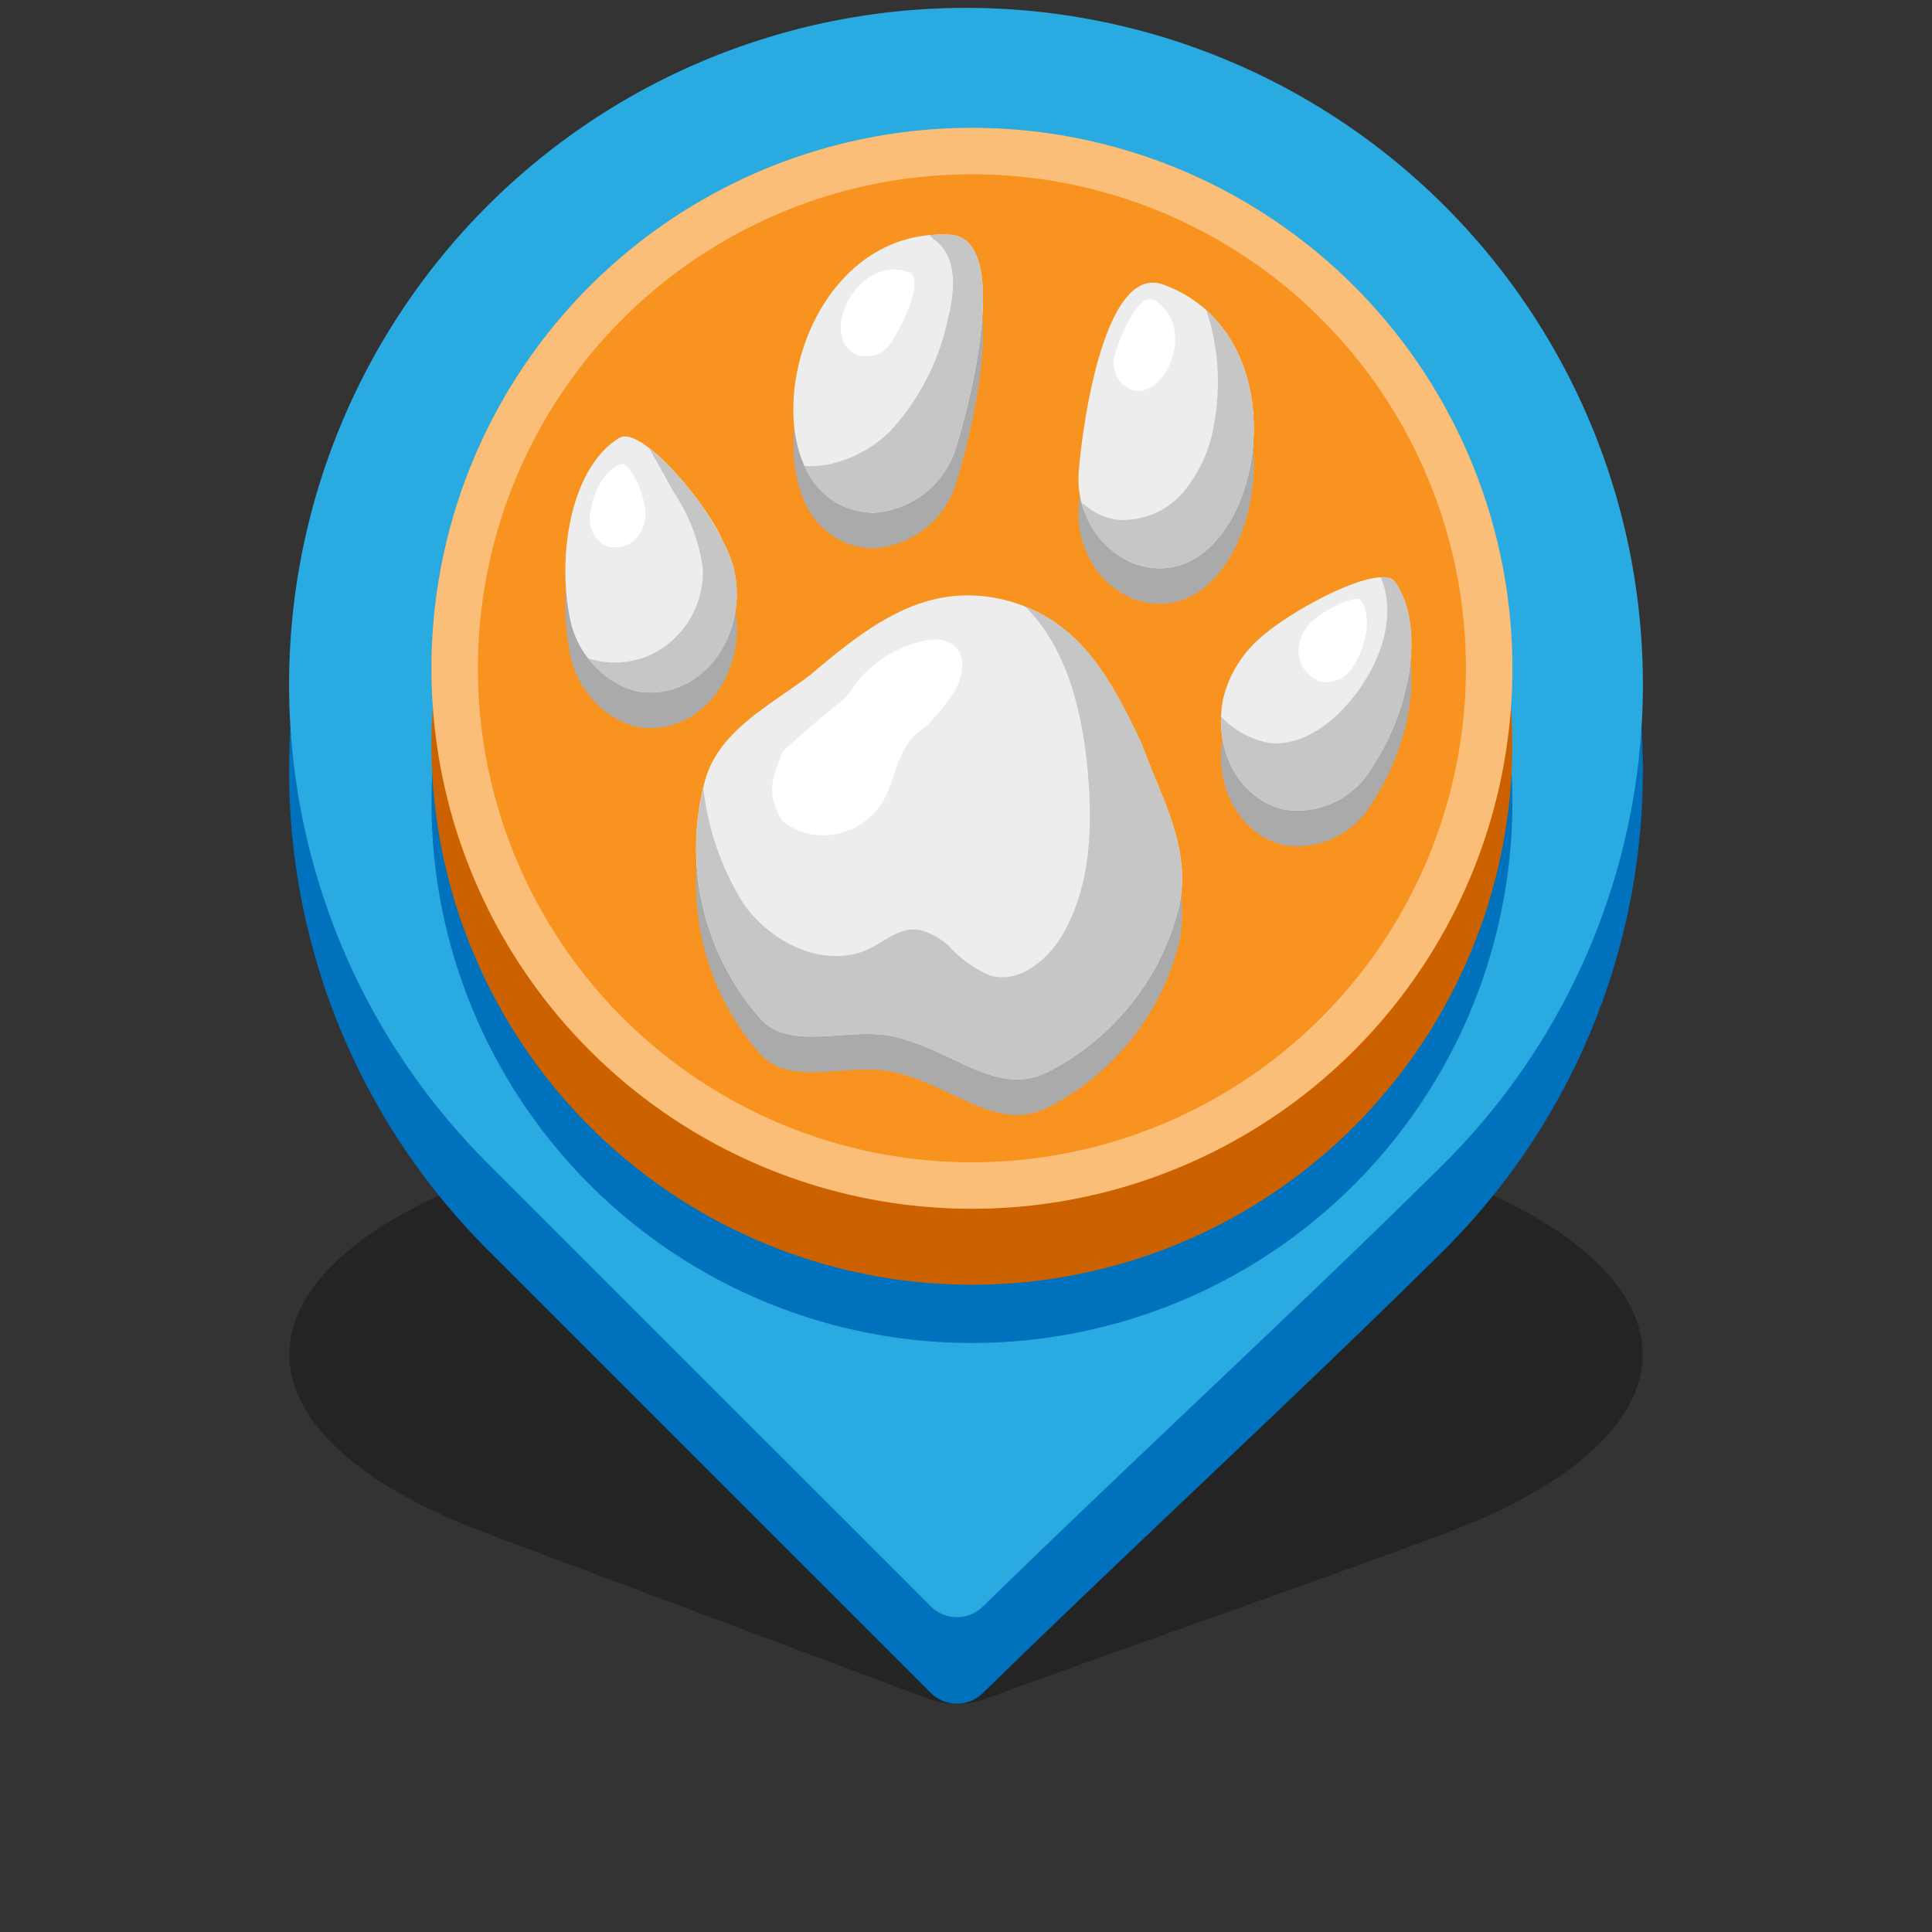 <svg id="Icon_-_Enclosure" data-name="Icon - Enclosure" xmlns="http://www.w3.org/2000/svg" width="120" height="120" viewBox="0 0 120 120">
  <rect x="0" y="0" width="120" height="120" fill="#333333" stroke="none"/>
  <rect id="frame" width="120" height="120" fill="none"/>
  <g id="Icon" transform="translate(-642.044 -109.282)">
    <path id="Shadow" d="M702.044,182.167c-10.764,0-21.526,1.536-29.725,4.607-16.4,6.141-16.4,16.125,0,22.266l.078.029,27.46,10.283a5.359,5.359,0,0,0,3.247,0c9.847-3.6,19.894-7.052,28.664-10.313,16.4-6.141,16.4-16.125,0-22.266C723.569,183.7,712.806,182.167,702.044,182.167Z" transform="translate(0 -4.5)" fill="rgba(0,0,0,0.3)"/>
    <g id="Pin" transform="translate(660.021 109.772)">
      <g id="Group_87" data-name="Group 87">
        <path id="Path_156" data-name="Path 156" d="M702.044,115.5a42.025,42.025,0,0,0-29.725,71.751l.078.076,27.46,27.458a2.3,2.3,0,0,0,3.247,0c9.847-9.61,19.894-18.83,28.664-27.534A42.025,42.025,0,0,0,702.044,115.5Z" transform="translate(-660.021 -110.128)" fill="#0071bc"/>
        <path id="Path_157" data-name="Path 157" d="M702.044,109.772a42.024,42.024,0,0,0-29.725,71.75l.078.076,27.46,27.458a2.3,2.3,0,0,0,3.247,0c9.847-9.609,19.894-18.829,28.664-27.534a42.024,42.024,0,0,0-29.724-71.75Z" transform="translate(-660.021 -109.772)" fill="#29abe2"/>
      </g>
    </g>
    <g id="Paw" transform="translate(668.842 117.223)">
      <circle id="Ellipse_30" data-name="Ellipse 30" cx="33.569" cy="33.569" r="33.569" transform="translate(0 8.336)" fill="#0071bc"/>
      <circle id="Ellipse_31" data-name="Ellipse 31" cx="33.569" cy="33.569" r="33.569" transform="translate(0 4.719)" fill="#cc6100"/>
      <circle id="Ellipse_32" data-name="Ellipse 32" cx="33.569" cy="33.569" r="33.569" fill="#f7931e"/>
      <g id="Ellipse_33" data-name="Ellipse 33" fill="none" stroke="#fff" stroke-miterlimit="10" stroke-width="2.885" opacity="0.4" style="mix-blend-mode: overlay;isolation: isolate">
        <circle cx="33.569" cy="33.569" r="33.569" stroke="none"/>
        <circle cx="33.569" cy="33.569" r="32.126" fill="none"/>
      </g>
      <g id="Group_92" data-name="Group 92" transform="translate(8.317 6.625)">
        <g id="Group_89" data-name="Group 89" transform="translate(0 2.202)" style="mix-blend-mode: multiply;isolation: isolate">
          <path id="Path_158" data-name="Path 158" d="M702.044,127.136c4.077,0,1.359,10.484.582,13.008a5.731,5.731,0,0,1-5.242,4.271C689.036,144.026,691.754,126.747,702.044,127.136Zm-23.492,23.686c-.776-4.078.194-9.319,3.106-11.067,1.36-.777,5.437,4.077,6.407,6.406a6.657,6.657,0,0,1,.776,4.466c-.582,3.3-3.3,5.436-6.212,4.853A5.9,5.9,0,0,1,678.552,150.822Zm37.873,18.025a15.754,15.754,0,0,1-8.154,10.29c-3.106,1.553-5.631-1.165-9.319-2.135-2.912-.777-6.6.971-8.542-1.165a16.047,16.047,0,0,1-3.5-14.561c.777-3.3,4.078-4.854,6.6-6.8,3.688-3.106,7.183-5.824,12.037-4.659,4.659,1.165,6.6,4.853,8.542,8.931C715.26,162.052,717.2,165.159,716.425,168.847ZM713.5,147.521a5.707,5.707,0,0,1-3.3-5.825c.194-2.524,1.553-12.814,5.242-11.455C724.953,133.737,721.07,150.433,713.5,147.521Zm14.949,12.619a5.363,5.363,0,0,1-5.437,2.719c-2.718-.582-4.465-3.5-3.883-6.8a7.257,7.257,0,0,1,2.33-3.883c1.941-1.747,7.378-4.659,8.349-3.494C731.748,151.4,730.778,156.646,728.448,160.14Z" transform="translate(-678.295 -127.129)" fill="#aaa"/>
          <path id="Path_159" data-name="Path 159" d="M679.923,145.511c.129-1.344.912-2.893,1.981-3.173.5-.119,1.325,1.77,1.416,2.587a2.167,2.167,0,0,1-.165,1.466,1.772,1.772,0,0,1-2.384.948A1.919,1.919,0,0,1,679.923,145.511Z" transform="translate(-678.396 -128.074)" fill="#aaa"/>
          <path id="Path_160" data-name="Path 160" d="M716.964,170.379c.777-3.689-1.165-6.795-2.33-10.095-1.748-3.672-3.5-7.023-7.237-8.5,2.546,2.482,3.524,6.413,3.866,10.056.326,3.48.234,7.171-1.486,10.213-.93,1.648-2.723,3.156-4.546,2.645a7.281,7.281,0,0,1-2.569-1.831,4.221,4.221,0,0,0-1.722-.977c-1.407-.34-2.423.911-3.683,1.333-2.672.9-5.682-.649-7.324-2.94a17.008,17.008,0,0,1-2.528-7.25,16.04,16.04,0,0,0,3.543,14.34c1.941,2.135,5.63.388,8.542,1.165,3.689.971,6.213,3.689,9.319,2.135A15.753,15.753,0,0,0,716.964,170.379Z" transform="translate(-678.834 -128.661)" fill="#aaa"/>
          <path id="Path_161" data-name="Path 161" d="M698.369,144.414a5.731,5.731,0,0,0,5.242-4.271c.777-2.524,3.494-13.008-.582-13.008a8.628,8.628,0,0,0-1.141.039,4.355,4.355,0,0,0,.437.368c1.345,1.111,1.143,3.206.7,4.893a14.733,14.733,0,0,1-3.564,6.918,7.81,7.81,0,0,1-3.818,2.06,5.959,5.959,0,0,1-1.506.091A4.694,4.694,0,0,0,698.369,144.414Z" transform="translate(-679.28 -127.129)" fill="#aaa"/>
          <path id="Path_162" data-name="Path 162" d="M688.936,151.506a6.658,6.658,0,0,0-.776-4.466,18.131,18.131,0,0,0-4.578-5.781q.8,1.424,1.6,2.848a11.19,11.19,0,0,1,1.742,4.6,5.7,5.7,0,0,1-3.234,5.407,5.453,5.453,0,0,1-3.884.218,5.5,5.5,0,0,0,2.92,2.031C685.635,156.942,688.353,154.806,688.936,151.506Z" transform="translate(-678.389 -128.007)" fill="#aaa"/>
          <path id="Path_163" data-name="Path 163" d="M720.237,132.147a14.22,14.22,0,0,1,.466,7.121,8.647,8.647,0,0,1-1.892,4.166,4.924,4.924,0,0,1-4.11,1.724,4.083,4.083,0,0,1-2.186-1.063,5.281,5.281,0,0,0,3.11,3.738C722.362,150.424,726.179,137.492,720.237,132.147Z" transform="translate(-680.422 -127.441)" fill="#aaa"/>
          <path id="Path_164" data-name="Path 164" d="M732.506,150.1a1.037,1.037,0,0,0-.862-.259l.032.078c.953,2.4-.054,5.176-1.631,7.222-1.228,1.594-3.127,3.174-5.273,2.993a5.52,5.52,0,0,1-3.047-1.647c-.1,2.868,1.548,5.263,3.985,5.786a5.363,5.363,0,0,0,5.437-2.719C733.477,158.057,734.448,152.816,732.506,150.1Z" transform="translate(-680.994 -128.541)" fill="#aaa"/>
          <path id="Path_165" data-name="Path 165" d="M698.561,155.338a6.612,6.612,0,0,0-1.112,1.023c-.357.408-.641.943-1.032,1.311-.177.167-.392.313-.584.47q-.651.532-1.29,1.08-.732.63-1.445,1.281a2.258,2.258,0,0,0-.476.47,4.385,4.385,0,0,0-.181.5,5.593,5.593,0,0,0-.45,1.563,2.776,2.776,0,0,0,.256,1.428,2.2,2.2,0,0,0,.432.787,3.953,3.953,0,0,0,2.786.849,4.325,4.325,0,0,0,3.405-2.09c.646-1.1.788-2.436,1.494-3.507a2.85,2.85,0,0,1,.9-.927,3.96,3.96,0,0,0,.654-.612,10.558,10.558,0,0,0,1.182-1.48,3.277,3.277,0,0,0,.692-2.25c-.177-1.094-1.236-1.4-2.188-1.244A7.438,7.438,0,0,0,698.561,155.338Z" transform="translate(-679.146 -128.796)" fill="#aaa"/>
          <path id="Path_166" data-name="Path 166" d="M700.632,129.569c1.324.332-.414,3.517-.871,4.274a1.922,1.922,0,0,1-2.052.96C695.029,134,697.321,128.6,700.632,129.569Z" transform="translate(-679.429 -127.274)" fill="#aaa"/>
          <path id="Path_167" data-name="Path 167" d="M715.335,136.839a1.854,1.854,0,0,1-.625-2.083c.244-.786,1.417-3.947,2.487-3.251C719.959,133.3,717.523,138.309,715.335,136.839Z" transform="translate(-680.553 -127.395)" fill="#aaa"/>
          <path id="Path_168" data-name="Path 168" d="M730.245,155.45a1.916,1.916,0,0,1-1.942.971,2.007,2.007,0,0,1-1.387-2.428,2.593,2.593,0,0,1,.832-1.387c.694-.624,2.636-1.665,2.982-1.248C731.424,152.328,731.077,154.2,730.245,155.45Z" transform="translate(-681.315 -128.629)" fill="#aaa"/>
        </g>
        <g id="Group_91" data-name="Group 91">
          <g id="Group_90" data-name="Group 90">
            <path id="Path_169" data-name="Path 169" d="M702.044,124.788c4.077,0,1.359,10.484.582,13.008a5.731,5.731,0,0,1-5.242,4.271C689.036,141.678,691.754,124.4,702.044,124.788Zm-23.492,23.686c-.776-4.078.194-9.319,3.106-11.067,1.36-.777,5.437,4.077,6.407,6.406a6.655,6.655,0,0,1,.776,4.466c-.582,3.3-3.3,5.436-6.212,4.853A5.9,5.9,0,0,1,678.552,148.474ZM716.425,166.5a15.756,15.756,0,0,1-8.154,10.29c-3.106,1.553-5.631-1.165-9.319-2.135-2.912-.777-6.6.971-8.542-1.165a16.047,16.047,0,0,1-3.5-14.561c.777-3.3,4.078-4.854,6.6-6.8,3.688-3.106,7.183-5.824,12.037-4.659,4.659,1.165,6.6,4.853,8.542,8.93C715.26,159.7,717.2,162.811,716.425,166.5ZM713.5,145.173a5.705,5.705,0,0,1-3.3-5.824c.194-2.524,1.553-12.814,5.242-11.455C724.953,131.388,721.07,148.085,713.5,145.173Zm14.949,12.62a5.362,5.362,0,0,1-5.437,2.718c-2.718-.582-4.465-3.494-3.883-6.795a7.258,7.258,0,0,1,2.33-3.883c1.941-1.747,7.378-4.66,8.349-3.5C731.748,149.056,730.778,154.3,728.448,157.792Z" transform="translate(-678.295 -124.781)" fill="#ededed"/>
            <path id="Path_170" data-name="Path 170" d="M679.923,143.163c.129-1.344.912-2.893,1.981-3.173.5-.119,1.325,1.77,1.416,2.586a2.167,2.167,0,0,1-.165,1.466,1.772,1.772,0,0,1-2.384.949A1.92,1.92,0,0,1,679.923,143.163Z" transform="translate(-678.396 -125.726)" fill="#fff"/>
            <path id="Path_171" data-name="Path 171" d="M716.964,168.031c.777-3.689-1.165-6.795-2.33-10.1-1.748-3.672-3.5-7.022-7.237-8.5,2.546,2.482,3.524,6.412,3.866,10.056.326,3.48.234,7.17-1.486,10.213-.93,1.648-2.723,3.156-4.546,2.645a7.281,7.281,0,0,1-2.569-1.831,4.234,4.234,0,0,0-1.722-.978c-1.407-.339-2.423.911-3.683,1.334-2.672.9-5.682-.649-7.324-2.94a17.012,17.012,0,0,1-2.528-7.25,16.041,16.041,0,0,0,3.543,14.341c1.941,2.135,5.63.388,8.542,1.165,3.689.971,6.213,3.689,9.319,2.135A15.755,15.755,0,0,0,716.964,168.031Z" transform="translate(-678.834 -126.313)" fill="#c6c6c6"/>
            <path id="Path_172" data-name="Path 172" d="M698.369,142.066a5.731,5.731,0,0,0,5.242-4.271c.777-2.524,3.494-13.008-.582-13.008a8.623,8.623,0,0,0-1.141.039,4.486,4.486,0,0,0,.437.368c1.345,1.111,1.143,3.206.7,4.893A14.737,14.737,0,0,1,699.456,137a7.8,7.8,0,0,1-3.818,2.06,5.915,5.915,0,0,1-1.506.092A4.694,4.694,0,0,0,698.369,142.066Z" transform="translate(-679.28 -124.781)" fill="#c6c6c6"/>
            <path id="Path_173" data-name="Path 173" d="M688.936,149.158a6.655,6.655,0,0,0-.776-4.466,18.121,18.121,0,0,0-4.578-5.781q.8,1.424,1.6,2.848a11.185,11.185,0,0,1,1.742,4.6,5.7,5.7,0,0,1-3.234,5.407,5.458,5.458,0,0,1-3.884.218,5.5,5.5,0,0,0,2.92,2.031C685.635,154.594,688.353,152.458,688.936,149.158Z" transform="translate(-678.389 -125.659)" fill="#c6c6c6"/>
            <path id="Path_174" data-name="Path 174" d="M720.237,129.8a14.217,14.217,0,0,1,.466,7.12,8.65,8.65,0,0,1-1.892,4.167,4.924,4.924,0,0,1-4.11,1.724,4.083,4.083,0,0,1-2.186-1.063,5.279,5.279,0,0,0,3.11,3.737C722.362,148.076,726.179,135.143,720.237,129.8Z" transform="translate(-680.422 -125.093)" fill="#c6c6c6"/>
            <path id="Path_175" data-name="Path 175" d="M732.506,147.749a1.044,1.044,0,0,0-.862-.259c.01.026.022.053.032.078.953,2.4-.054,5.177-1.631,7.223-1.228,1.594-3.127,3.174-5.273,2.993a5.526,5.526,0,0,1-3.047-1.647c-.1,2.867,1.548,5.263,3.985,5.785a5.362,5.362,0,0,0,5.437-2.718C733.477,155.709,734.448,150.468,732.506,147.749Z" transform="translate(-680.994 -126.193)" fill="#c6c6c6"/>
            <path id="Path_176" data-name="Path 176" d="M698.561,152.99a6.611,6.611,0,0,0-1.112,1.023c-.357.407-.641.943-1.032,1.311-.177.167-.392.312-.584.47q-.651.532-1.29,1.08-.732.63-1.445,1.281a2.277,2.277,0,0,0-.476.469,4.4,4.4,0,0,0-.181.5,5.593,5.593,0,0,0-.45,1.563,2.778,2.778,0,0,0,.256,1.428,2.2,2.2,0,0,0,.432.787,3.953,3.953,0,0,0,2.786.849,4.326,4.326,0,0,0,3.405-2.091c.646-1.1.788-2.435,1.494-3.506a2.841,2.841,0,0,1,.9-.927,3.959,3.959,0,0,0,.654-.612,10.512,10.512,0,0,0,1.182-1.481,3.274,3.274,0,0,0,.692-2.249c-.177-1.094-1.236-1.4-2.188-1.244A7.437,7.437,0,0,0,698.561,152.99Z" transform="translate(-679.146 -126.448)" fill="#fff"/>
            <path id="Path_177" data-name="Path 177" d="M700.632,127.22c1.324.333-.414,3.518-.871,4.275a1.923,1.923,0,0,1-2.052.96C695.029,131.648,697.321,126.255,700.632,127.22Z" transform="translate(-679.429 -124.926)" fill="#fff"/>
            <path id="Path_178" data-name="Path 178" d="M715.335,134.491a1.855,1.855,0,0,1-.625-2.084c.244-.785,1.417-3.946,2.487-3.25C719.959,130.951,717.523,135.96,715.335,134.491Z" transform="translate(-680.553 -125.047)" fill="#fff"/>
            <path id="Path_179" data-name="Path 179" d="M730.245,153.1a1.916,1.916,0,0,1-1.942.972,2.007,2.007,0,0,1-1.387-2.428,2.593,2.593,0,0,1,.832-1.387c.694-.625,2.636-1.665,2.982-1.248C731.424,149.98,731.077,151.853,730.245,153.1Z" transform="translate(-681.315 -126.281)" fill="#fff"/>
          </g>
        </g>
      </g>
    </g>
  </g>
</svg>
